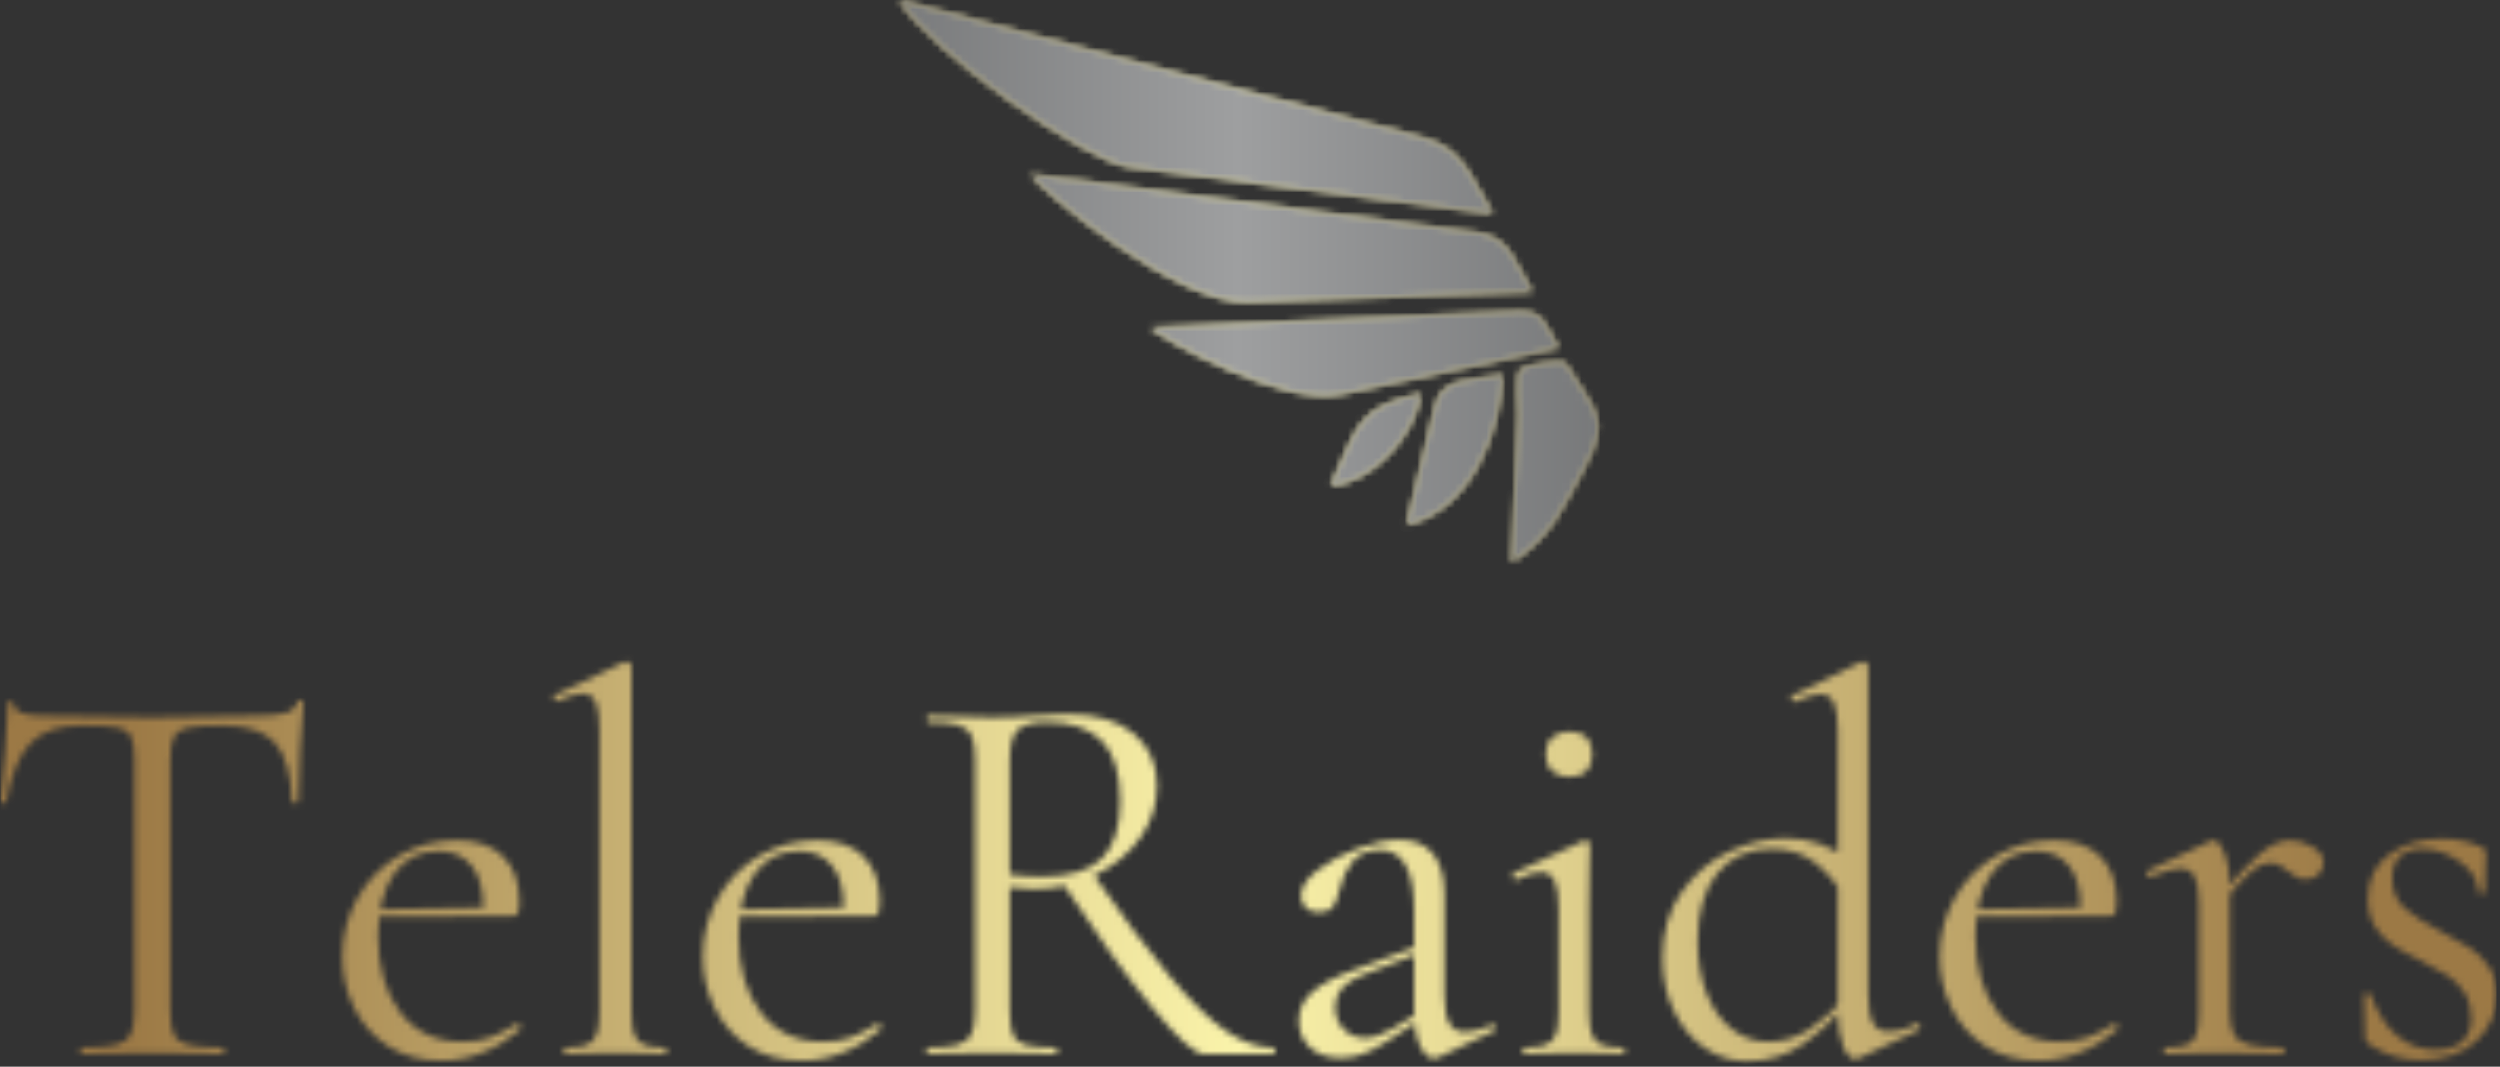 <svg xmlns="http://www.w3.org/2000/svg" version="1.1" xmlns:xlink="http://www.w3.org/1999/xlink" xmlns:svgjs="http://svgjs.dev/svgjs" width="1500" height="640" viewBox="0 0 1500 640"><rect x="0" y="0" width="1500" height="640" fill="#333333" stroke="none"/><g transform="matrix(1,0,0,1,-0.909,-0.573)"><svg viewBox="0 0 396 169" data-background-color="#000000" preserveAspectRatio="xMidYMid meet" height="640" width="1500" xmlns="http://www.w3.org/2000/svg" xmlns:xlink="http://www.w3.org/1999/xlink"><g id="tight-bounds" transform="matrix(1,0,0,1,0.24,0.151)"><svg viewBox="0 0 395.52 168.698" height="168.698" width="395.52"><g><svg viewBox="0 0 395.52 168.698" height="168.698" width="395.52"><g transform="matrix(1,0,0,1,0,104.262)"><svg viewBox="0 0 395.52 64.436" height="64.436" width="395.52"><g id="textblocktransform"><svg viewBox="0 0 395.52 64.436" height="64.436" width="395.52" id="textblock"><g><svg viewBox="0 0 395.52 64.436" height="64.436" width="395.52"><g transform="matrix(1,0,0,1,0,0)"><svg width="395.52" viewBox="1.9 -36.25 230.58 36.9" height="64.436" data-palette-color="url(#3b066edf-af37-4317-acaa-210148c38131)"><g class="wordmark-text-0" data-fill-palette-color="primary" id="text-0"></g></svg></g></svg></g></svg></g></svg></g><g transform="matrix(1,0,0,1,142.399,0)"><svg viewBox="0 0 110.722 89.05" height="89.05" width="110.722"><g><svg xmlns="http://www.w3.org/2000/svg" xmlns:xlink="http://www.w3.org/1999/xlink" version="1.1" x="0" y="0" viewBox="0 9.786 100 80.427" enable-background="new 0 0 100 100" xml:space="preserve" id="icon-0" width="110.722" height="89.05" class="icon-icon-0" data-fill-palette-color="accent"></svg></g></svg></g><g></g></svg></g><defs></defs><mask id="35affadc-fa58-4386-b98f-7a9bf9e399d6"><g id="SvgjsG7486"><svg viewBox="0 0 395.52 168.698" height="168.698" width="395.52"><g><svg viewBox="0 0 395.52 168.698" height="168.698" width="395.52"><g transform="matrix(1,0,0,1,0,104.262)"><svg viewBox="0 0 395.52 64.436" height="64.436" width="395.52"><g id="SvgjsG7485"><svg viewBox="0 0 395.52 64.436" height="64.436" width="395.52" id="SvgjsSvg7484"><g><svg viewBox="0 0 395.52 64.436" height="64.436" width="395.52"><g transform="matrix(1,0,0,1,0,0)"><svg width="395.52" viewBox="1.9 -36.25 230.58 36.9" height="64.436" data-palette-color="url(#3b066edf-af37-4317-acaa-210148c38131)"><g class="wordmark-text-0" data-fill-palette-color="primary" id="SvgjsG7483"><path d="M9.4-30.35Q6.3-30.35 4.73-28.75 3.15-27.15 2.45-23.3L2.45-23.3Q2.45-23.2 2.18-23.2 1.9-23.2 1.9-23.3L1.9-23.3Q2.1-25.1 2.35-28 2.6-30.9 2.6-32.35L2.6-32.35Q2.6-32.6 2.88-32.6 3.15-32.6 3.15-32.35L3.15-32.35Q3.15-31.25 5.85-31.25L5.85-31.25Q10.15-31.1 15.9-31.1L15.9-31.1Q18.85-31.1 22.15-31.2L22.15-31.2 25.55-31.25Q27.35-31.25 28.23-31.5 29.1-31.75 29.35-32.5L29.35-32.5Q29.4-32.7 29.65-32.7 29.9-32.7 29.9-32.5L29.9-32.5Q29.75-31.05 29.6-28.1 29.45-25.15 29.45-23.3L29.45-23.3Q29.45-23.2 29.15-23.2 28.85-23.2 28.85-23.3L28.85-23.3Q28.7-27.2 27.25-28.78 25.8-30.35 22.45-30.35L22.45-30.35Q20.2-30.35 19.25-30.15 18.3-29.95 17.95-29.3 17.6-28.65 17.6-27.1L17.6-27.1 17.6-4.05Q17.6-2.5 17.95-1.8 18.3-1.1 19.3-0.85 20.3-0.6 22.45-0.6L22.45-0.6Q22.6-0.6 22.6-0.3 22.6 0 22.45 0L22.45 0Q20.8 0 19.8-0.05L19.8-0.05 15.9-0.1 12.15-0.05Q11.15 0 9.4 0L9.4 0Q9.3 0 9.3-0.3 9.3-0.6 9.4-0.6L9.4-0.6Q11.55-0.6 12.55-0.85 13.55-1.1 13.93-1.83 14.3-2.55 14.3-4.05L14.3-4.05 14.3-27.2Q14.3-28.75 13.95-29.38 13.6-30 12.65-30.18 11.7-30.35 9.4-30.35L9.4-30.35ZM42.65 0.6Q39.75 0.6 37.7-0.75 35.65-2.1 34.57-4.3 33.5-6.5 33.5-9L33.5-9Q33.5-11.95 34.9-14.43 36.3-16.9 38.72-18.32 41.15-19.75 44.05-19.75L44.05-19.75Q46.85-19.75 48.35-18.25 49.85-16.75 49.85-14.05L49.85-14.05Q49.85-13.35 49.72-13.05 49.6-12.75 49.25-12.75L49.25-12.75 46.45-12.75 46.5-13.65Q46.5-16.15 45.4-17.45 44.3-18.75 42.4-18.75L42.4-18.75Q39.75-18.75 38.27-16.65 36.8-14.55 36.8-10.9L36.8-10.9Q36.8-6.55 38.85-3.85 40.9-1.15 44.6-1.15L44.6-1.15Q46.1-1.15 47.17-1.55 48.25-1.95 49.6-2.8L49.6-2.8 49.65-2.8Q49.8-2.8 49.92-2.63 50.05-2.45 49.95-2.3L49.95-2.3Q46.55 0.6 42.65 0.6L42.65 0.6ZM35.9-12.7L35.85-13.35 47.2-13.55 47.2-12.75 35.9-12.7ZM54.1 0Q53.95 0 53.95-0.3 53.95-0.6 54.1-0.6L54.1-0.6Q55.45-0.6 56.1-0.88 56.75-1.15 57-1.88 57.25-2.6 57.25-4.05L57.25-4.05 57.25-29.9Q57.25-31.7 56.9-32.5 56.55-33.3 55.65-33.3L55.65-33.3Q54.9-33.3 53.35-32.6L53.35-32.6 53.25-32.6Q53.1-32.6 53.02-32.85 52.95-33.1 53.1-33.15L53.1-33.15 59.5-36.2Q59.6-36.25 59.75-36.25L59.75-36.25Q59.9-36.25 60.05-36.13 60.2-36 60.2-35.85L60.2-35.85 60.2-4.05Q60.2-2.6 60.42-1.9 60.65-1.2 61.3-0.9 61.95-0.6 63.3-0.6L63.3-0.6Q63.45-0.6 63.45-0.3 63.45 0 63.3 0L63.3 0Q62.2 0 61.5-0.05L61.5-0.05 58.7-0.1 56-0.05Q55.3 0 54.1 0L54.1 0ZM75.94 0.6Q73.04 0.6 70.99-0.75 68.94-2.1 67.87-4.3 66.79-6.5 66.79-9L66.79-9Q66.79-11.95 68.19-14.43 69.59-16.9 72.02-18.32 74.44-19.75 77.34-19.75L77.34-19.75Q80.14-19.75 81.64-18.25 83.14-16.75 83.14-14.05L83.14-14.05Q83.14-13.35 83.02-13.05 82.89-12.75 82.54-12.75L82.54-12.75 79.74-12.75 79.79-13.65Q79.79-16.15 78.69-17.45 77.59-18.75 75.69-18.75L75.69-18.75Q73.04-18.75 71.57-16.65 70.09-14.55 70.09-10.9L70.09-10.9Q70.09-6.55 72.14-3.85 74.19-1.15 77.89-1.15L77.89-1.15Q79.39-1.15 80.47-1.55 81.54-1.95 82.89-2.8L82.89-2.8 82.94-2.8Q83.09-2.8 83.22-2.63 83.34-2.45 83.24-2.3L83.24-2.3Q79.84 0.6 75.94 0.6L75.94 0.6ZM69.19-12.7L69.14-13.35 80.49-13.55 80.49-12.75 69.19-12.7ZM113.09 0Q111.84 0 108.32-4.28 104.79-8.55 99.84-16.05L99.84-16.05 102.64-16.9Q106.99-10.65 109.92-7.18 112.84-3.7 115.09-2.15 117.34-0.6 119.49-0.6L119.49-0.6Q119.64-0.6 119.64-0.3 119.64 0 119.49 0L119.49 0 113.09 0ZM100.49-31.4Q104.44-31.4 106.59-29.6 108.74-27.8 108.74-24.8L108.74-24.8Q108.74-22.15 107.19-19.98 105.64-17.8 103.02-16.53 100.39-15.25 97.39-15.25L97.39-15.25Q97.09-15.25 95.14-15.4L95.14-15.4 95.14-4.05Q95.14-2.5 95.44-1.8 95.74-1.1 96.62-0.85 97.49-0.6 99.39-0.6L99.39-0.6Q99.54-0.6 99.54-0.3 99.54 0 99.39 0L99.39 0Q97.84 0 96.94-0.05L96.94-0.05 93.49-0.1 90.09-0.05Q89.19 0 87.54 0L87.54 0Q87.44 0 87.44-0.3 87.44-0.6 87.54-0.6L87.54-0.6Q89.44-0.6 90.34-0.88 91.24-1.15 91.59-1.85 91.94-2.55 91.94-4.05L91.94-4.05 91.94-27.2Q91.94-28.7 91.62-29.4 91.29-30.1 90.42-30.38 89.54-30.65 87.64-30.65L87.64-30.65Q87.49-30.65 87.49-30.95 87.49-31.25 87.64-31.25L87.64-31.25 90.09-31.2Q92.19-31.1 93.49-31.1L93.49-31.1Q94.59-31.1 95.54-31.15 96.49-31.2 97.14-31.25L97.14-31.25Q99.04-31.4 100.49-31.4L100.49-31.4ZM105.34-23.35Q105.34-27.25 103.62-28.95 101.89-30.65 98.59-30.65L98.59-30.65Q96.64-30.65 95.89-29.95 95.14-29.25 95.14-27.1L95.14-27.1 95.14-16.6Q96.34-16.4 98.09-16.4L98.09-16.4Q101.99-16.4 103.67-18.1 105.34-19.8 105.34-23.35L105.34-23.35ZM134.74 0.3Q134.54 0.4 134.34 0.4L134.34 0.4Q133.59 0.4 133.04-0.75 132.49-1.9 132.49-3.8L132.49-3.8 132.49-13.25Q132.49-18.85 129.34-18.85L129.34-18.85Q127.64-18.85 126.76-17.73 125.89-16.6 125.59-15.15L125.59-15.15Q125.39-14.2 125.01-13.65 124.64-13.1 123.69-13.1L123.69-13.1Q122.89-13.1 122.46-13.55 122.04-14 122.04-14.6L122.04-14.6Q122.04-15.8 123.59-17 125.14-18.2 127.29-19 129.44-19.8 131.14-19.8L131.14-19.8Q133.19-19.8 134.24-18.5 135.29-17.2 135.29-14.75L135.29-14.75 135.29-5.4Q135.29-3.65 135.74-2.85 136.19-2.05 137.19-2.05L137.19-2.05Q138.19-2.05 139.69-2.7L139.69-2.7 139.79-2.7Q139.99-2.7 140.04-2.48 140.09-2.25 139.89-2.15L139.89-2.15 134.74 0.3ZM125.74 0.35Q123.89 0.35 122.86-0.63 121.84-1.6 121.84-3.1L121.84-3.1Q121.84-4.6 123.04-5.7 124.24-6.8 126.99-7.8L126.99-7.8 132.99-10.05 133.14-9.4 127.84-7.35Q126.44-6.8 125.81-6.08 125.19-5.35 125.19-4.35L125.19-4.35Q125.19-3.15 125.96-2.33 126.74-1.5 127.99-1.5L127.99-1.5Q128.99-1.5 130.39-2.3L130.39-2.3 133.54-4.2 133.64-3.55 129.94-1.15Q128.69-0.35 127.74 0 126.79 0.35 125.74 0.35L125.74 0.35ZM142.64 0Q142.54 0 142.54-0.3 142.54-0.6 142.64-0.6L142.64-0.6Q143.99-0.6 144.66-0.88 145.34-1.15 145.59-1.85 145.84-2.55 145.84-4.05L145.84-4.05 145.84-13.4Q145.84-15.2 145.46-16 145.09-16.8 144.19-16.8L144.19-16.8Q143.29-16.8 141.94-16.1L141.94-16.1 141.89-16.1Q141.69-16.1 141.59-16.35 141.49-16.6 141.64-16.7L141.64-16.7 148.14-19.7 148.34-19.75Q148.44-19.75 148.59-19.63 148.74-19.5 148.74-19.35L148.74-19.35Q148.74-19 148.69-17.35 148.64-15.7 148.64-13.45L148.64-13.45 148.64-4.05Q148.64-2.55 148.89-1.85 149.14-1.15 149.79-0.88 150.44-0.6 151.79-0.6L151.79-0.6Q151.94-0.6 151.94-0.3 151.94 0 151.79 0L151.79 0Q150.64 0 149.94-0.05L149.94-0.05 147.24-0.1 144.54-0.05Q143.84 0 142.64 0L142.64 0ZM146.84-25.6Q145.84-25.6 145.24-26.15 144.64-26.7 144.64-27.7L144.64-27.7Q144.64-28.7 145.24-29.25 145.84-29.8 146.84-29.8L146.84-29.8Q147.84-29.8 148.39-29.25 148.94-28.7 148.94-27.7L148.94-27.7Q148.94-26.7 148.39-26.15 147.84-25.6 146.84-25.6L146.84-25.6ZM163.23 0.65Q161.13 0.65 159.36-0.55 157.58-1.75 156.51-3.93 155.43-6.1 155.43-8.9L155.43-8.9Q155.43-12.45 157.18-14.95 158.93-17.45 161.58-18.7 164.23-19.95 166.83-19.95L166.83-19.95Q170.28-19.95 172.93-17.7L172.93-17.7 172.38-14.35Q171.03-16.55 169.43-17.75 167.83-18.95 165.48-18.95L165.48-18.95Q162.33-18.95 160.51-16.73 158.68-14.5 158.68-10.4L158.68-10.4Q158.68-7.65 159.53-5.55 160.38-3.45 161.86-2.3 163.33-1.15 165.18-1.15L165.18-1.15Q167.23-1.15 168.93-2.25 170.63-3.35 172.48-5.4L172.48-5.4 172.88-5.05Q170.58-2.45 168.38-0.9 166.18 0.65 163.23 0.65L163.23 0.65ZM174.43-5.5Q174.43-3.7 174.86-2.9 175.28-2.1 176.23-2.1L176.23-2.1Q177.68-2.1 178.83-2.8L178.83-2.8 178.93-2.85Q179.13-2.85 179.21-2.6 179.28-2.35 179.13-2.25L179.13-2.25 173.63 0.35Q173.43 0.45 173.23 0.45L173.23 0.45Q172.58 0.45 172.11-0.75 171.63-1.95 171.63-4.05L171.63-4.05 171.63-29.85Q171.63-31.65 171.26-32.45 170.88-33.25 169.98-33.25L169.98-33.25Q169.33-33.25 167.68-32.55L167.68-32.55 167.58-32.55Q167.38-32.55 167.31-32.77 167.23-33 167.38-33.1L167.38-33.1 173.73-36.2Q173.83-36.25 173.98-36.25L173.98-36.25Q174.13-36.25 174.28-36.13 174.43-36 174.43-35.85L174.43-35.85 174.43-5.5ZM190.18 0.6Q187.28 0.6 185.23-0.75 183.18-2.1 182.11-4.3 181.03-6.5 181.03-9L181.03-9Q181.03-11.95 182.43-14.43 183.83-16.9 186.26-18.32 188.68-19.75 191.58-19.75L191.58-19.75Q194.38-19.75 195.88-18.25 197.38-16.75 197.38-14.05L197.38-14.05Q197.38-13.35 197.26-13.05 197.13-12.75 196.78-12.75L196.78-12.75 193.98-12.75 194.03-13.65Q194.03-16.15 192.93-17.45 191.83-18.75 189.93-18.75L189.93-18.75Q187.28-18.75 185.81-16.65 184.33-14.55 184.33-10.9L184.33-10.9Q184.33-6.55 186.38-3.85 188.43-1.15 192.13-1.15L192.13-1.15Q193.63-1.15 194.71-1.55 195.78-1.95 197.13-2.8L197.13-2.8 197.18-2.8Q197.33-2.8 197.46-2.63 197.58-2.45 197.48-2.3L197.48-2.3Q194.08 0.6 190.18 0.6L190.18 0.6ZM183.43-12.7L183.38-13.35 194.73-13.55 194.73-12.75 183.43-12.7ZM206.58-14.1Q209.23-17.4 210.68-18.57 212.13-19.75 213.38-19.75L213.38-19.75Q214.48-19.75 215.48-19.15 216.48-18.55 216.48-17.7L216.48-17.7Q216.48-17.05 216.03-16.6 215.58-16.15 214.83-16.15L214.83-16.15Q214.38-16.15 214.05-16.32 213.73-16.5 213.28-16.85L213.28-16.85Q212.83-17.25 212.43-17.45 212.03-17.65 211.48-17.65L211.48-17.65Q210.73-17.65 209.83-16.9 208.93-16.15 206.78-13.55L206.78-13.55 206.58-14.1ZM201.88 0Q201.73 0 201.73-0.3 201.73-0.6 201.88-0.6L201.88-0.6Q203.23-0.6 203.88-0.88 204.53-1.15 204.75-1.85 204.98-2.55 204.98-4.05L204.98-4.05 204.98-13.95Q204.98-15.65 204.58-16.4 204.18-17.15 203.23-17.15L203.23-17.15Q202.43-17.15 200.53-16.4L200.53-16.4 200.43-16.4Q200.23-16.4 200.15-16.63 200.08-16.85 200.28-16.95L200.28-16.95 206.08-19.7Q206.18-19.75 206.38-19.75L206.38-19.75Q206.83-19.75 207.33-18.6 207.83-17.45 207.83-15.65L207.83-15.65 207.83-4.05Q207.83-2.55 208.2-1.85 208.58-1.15 209.58-0.88 210.58-0.6 212.68-0.6L212.68-0.6Q212.88-0.6 212.88-0.3 212.88 0 212.68 0L212.68 0Q211.08 0 210.13-0.05L210.13-0.05 206.43-0.1 203.68-0.05Q203.03 0 201.88 0L201.88 0ZM222.83-16.25Q222.83-14.5 223.98-13.48 225.13-12.45 227.38-11.3L227.38-11.3Q229.13-10.4 230.1-9.75 231.08-9.1 231.78-8.05 232.48-7 232.48-5.5L232.48-5.5Q232.48-2.95 230.58-1.2 228.68 0.55 225.43 0.55L225.43 0.55Q222.78 0.55 220.63-0.95L220.63-0.95Q220.33-1.15 220.33-1.55L220.33-1.55 220.23-5.45Q220.23-5.6 220.5-5.63 220.78-5.65 220.83-5.5L220.83-5.5Q221.78-2.95 223.3-1.68 224.83-0.4 226.83-0.4L226.83-0.4Q228.38-0.4 229.25-1.13 230.13-1.85 230.13-3.3L230.13-3.3Q230.13-4.7 229.5-5.68 228.88-6.65 227.98-7.23 227.08-7.8 225.53-8.6L225.53-8.6Q223.88-9.4 222.9-10.05 221.93-10.7 221.25-11.75 220.58-12.8 220.58-14.35L220.58-14.35Q220.58-17.05 222.6-18.48 224.63-19.9 227.38-19.9L227.38-19.9Q229.38-19.9 231.03-19.15L231.03-19.15Q231.33-19.05 231.4-18.93 231.48-18.8 231.48-18.6L231.48-18.6Q231.48-17.6 231.43-17.05L231.43-17.05 231.38-14.95Q231.38-14.85 231.08-14.85 230.78-14.85 230.78-14.95L230.78-14.95Q230.78-16.55 229.1-17.75 227.43-18.95 225.58-18.95L225.58-18.95Q224.28-18.95 223.55-18.28 222.83-17.6 222.83-16.25L222.83-16.25Z" fill="white"></path></g></svg></g></svg></g></svg></g></svg></g><g transform="matrix(1,0,0,1,142.399,0)"><svg viewBox="0 0 110.722 89.05" height="89.05" width="110.722"><g><svg xmlns="http://www.w3.org/2000/svg" xmlns:xlink="http://www.w3.org/1999/xlink" version="1.1" x="0" y="0" viewBox="0 9.786 100 80.427" enable-background="new 0 0 100 100" xml:space="preserve" id="SvgjsSvg7482" width="110.722" height="89.05" class="icon-icon-0" data-fill-palette-color="accent"><path d="M49.942 52.994L90.595 51.529C88.068 47.352 87.436 43.698 82.606 43.068 75.377 42.128 68.148 41.185 60.918 40.242L18.843 34.762C20.101 36.792 39.724 53.361 49.942 52.994" fill="black"></path><path d="M0 9.786C4.391 17.043 26.615 32.858 32.953 33.672 50.283 35.903 67.61 38.132 84.939 40.36 81.546 34.753 80.759 31.01 74.627 29.401L47.91 22.378C31.94 18.182 15.97 13.984 0 9.786" fill="black"></path><path d="M63.108 66.207L94.349 59.547C92.321 56.201 92.315 54.188 88.522 54.358 82.364 54.631 76.208 54.907 70.051 55.18 58.708 55.686 47.365 56.194 36.023 56.698 37.298 58.064 54.94 67.947 63.108 66.207" fill="black"></path><path d="M87.682 90.213C93.407 86.494 94.944 82.492 98.201 76.406 101.852 69.582 99.458 68.562 95.38 61.81 94.963 61.122 89.538 62.042 88.927 62.714 88.182 63.532 88.679 68.169 88.633 69.21z" fill="black"></path><path d="M86.35 63.447C82.555 64.256 77.746 63.638 76.778 67.676L72.658 84.887C81.904 82.678 86.028 71.582 86.35 63.447" fill="black"></path><path d="M74.666 66.121C65.518 68.074 65.71 70.732 61.787 79.301 68.007 78.711 73.811 71.941 74.666 66.121" fill="black"></path></svg></g></svg></g><g></g></svg></g><defs><mask></mask></defs></svg><rect width="395.52" height="168.698" fill="black" stroke="none" visibility="hidden"></rect></g></mask><linearGradient x1="0.054" x2="0.941" y1="0.5" y2="0.5" id="3b066edf-af37-4317-acaa-210148c38131"><stop stop-color="#9c7945" offset="0"></stop><stop stop-color="#faf3aa" offset="0.498"></stop><stop stop-color="#9c7945" offset="1"></stop></linearGradient><rect width="395.52" height="168.698" fill="url(#3b066edf-af37-4317-acaa-210148c38131)" mask="url(#35affadc-fa58-4386-b98f-7a9bf9e399d6)" data-fill-palette-color="primary"></rect><mask id="59bc4560-7261-4179-ac98-00dd2e1f3872"><g id="SvgjsG7507"><svg viewBox="0 0 395.52 168.698" height="168.698" width="395.52"><g><svg viewBox="0 0 395.52 168.698" height="168.698" width="395.52"><g transform="matrix(1,0,0,1,0,104.262)"><svg viewBox="0 0 395.52 64.436" height="64.436" width="395.52"><g id="SvgjsG7506"><svg viewBox="0 0 395.52 64.436" height="64.436" width="395.52" id="SvgjsSvg7505"><g><svg viewBox="0 0 395.52 64.436" height="64.436" width="395.52"><g transform="matrix(1,0,0,1,0,0)"><svg width="395.52" viewBox="1.9 -36.25 230.58 36.9" height="64.436" data-palette-color="url(#3b066edf-af37-4317-acaa-210148c38131)"><g class="wordmark-text-0" data-fill-palette-color="primary" id="SvgjsG7504"></g></svg></g></svg></g></svg></g></svg></g><g transform="matrix(1,0,0,1,142.399,0)"><svg viewBox="0 0 110.722 89.05" height="89.05" width="110.722"><g><svg xmlns="http://www.w3.org/2000/svg" xmlns:xlink="http://www.w3.org/1999/xlink" version="1.1" x="0" y="0" viewBox="0 9.786 100 80.427" enable-background="new 0 0 100 100" xml:space="preserve" id="SvgjsSvg7503" width="110.722" height="89.05" class="icon-icon-0" data-fill-palette-color="accent"><path d="M49.942 52.994L90.595 51.529C88.068 47.352 87.436 43.698 82.606 43.068 75.377 42.128 68.148 41.185 60.918 40.242L18.843 34.762C20.101 36.792 39.724 53.361 49.942 52.994" fill="white"></path><path d="M0 9.786C4.391 17.043 26.615 32.858 32.953 33.672 50.283 35.903 67.61 38.132 84.939 40.36 81.546 34.753 80.759 31.01 74.627 29.401L47.91 22.378C31.94 18.182 15.97 13.984 0 9.786" fill="white"></path><path d="M63.108 66.207L94.349 59.547C92.321 56.201 92.315 54.188 88.522 54.358 82.364 54.631 76.208 54.907 70.051 55.18 58.708 55.686 47.365 56.194 36.023 56.698 37.298 58.064 54.94 67.947 63.108 66.207" fill="white"></path><path d="M87.682 90.213C93.407 86.494 94.944 82.492 98.201 76.406 101.852 69.582 99.458 68.562 95.38 61.81 94.963 61.122 89.538 62.042 88.927 62.714 88.182 63.532 88.679 68.169 88.633 69.21z" fill="white"></path><path d="M86.35 63.447C82.555 64.256 77.746 63.638 76.778 67.676L72.658 84.887C81.904 82.678 86.028 71.582 86.35 63.447" fill="white"></path><path d="M74.666 66.121C65.518 68.074 65.71 70.732 61.787 79.301 68.007 78.711 73.811 71.941 74.666 66.121" fill="white"></path></svg></g></svg></g><g></g></svg></g><defs><mask></mask></defs><mask><g id="SvgjsG7502"><svg viewBox="0 0 395.52 168.698" height="168.698" width="395.52"><g><svg viewBox="0 0 395.52 168.698" height="168.698" width="395.52"><g transform="matrix(1,0,0,1,0,104.262)"><svg viewBox="0 0 395.52 64.436" height="64.436" width="395.52"><g id="SvgjsG7501"><svg viewBox="0 0 395.52 64.436" height="64.436" width="395.52" id="SvgjsSvg7500"><g><svg viewBox="0 0 395.52 64.436" height="64.436" width="395.52"><g transform="matrix(1,0,0,1,0,0)"><svg width="395.52" viewBox="1.9 -36.25 230.58 36.9" height="64.436" data-palette-color="url(#3b066edf-af37-4317-acaa-210148c38131)"><g class="wordmark-text-0" data-fill-palette-color="primary" id="SvgjsG7499"><path d="M9.4-30.35Q6.3-30.35 4.73-28.75 3.15-27.15 2.45-23.3L2.45-23.3Q2.45-23.2 2.18-23.2 1.9-23.2 1.9-23.3L1.9-23.3Q2.1-25.1 2.35-28 2.6-30.9 2.6-32.35L2.6-32.35Q2.6-32.6 2.88-32.6 3.15-32.6 3.15-32.35L3.15-32.35Q3.15-31.25 5.85-31.25L5.85-31.25Q10.15-31.1 15.9-31.1L15.9-31.1Q18.85-31.1 22.15-31.2L22.15-31.2 25.55-31.25Q27.35-31.25 28.23-31.5 29.1-31.75 29.35-32.5L29.35-32.5Q29.4-32.7 29.65-32.7 29.9-32.7 29.9-32.5L29.9-32.5Q29.75-31.05 29.6-28.1 29.45-25.15 29.45-23.3L29.45-23.3Q29.45-23.2 29.15-23.2 28.85-23.2 28.85-23.3L28.85-23.3Q28.7-27.2 27.25-28.78 25.8-30.35 22.45-30.35L22.45-30.35Q20.2-30.35 19.25-30.15 18.3-29.95 17.95-29.3 17.6-28.65 17.6-27.1L17.6-27.1 17.6-4.05Q17.6-2.5 17.95-1.8 18.3-1.1 19.3-0.85 20.3-0.6 22.45-0.6L22.45-0.6Q22.6-0.6 22.6-0.3 22.6 0 22.45 0L22.45 0Q20.8 0 19.8-0.05L19.8-0.05 15.9-0.1 12.15-0.05Q11.15 0 9.4 0L9.4 0Q9.3 0 9.3-0.3 9.3-0.6 9.4-0.6L9.4-0.6Q11.55-0.6 12.55-0.85 13.55-1.1 13.93-1.83 14.3-2.55 14.3-4.05L14.3-4.05 14.3-27.2Q14.3-28.75 13.95-29.38 13.6-30 12.65-30.18 11.7-30.35 9.4-30.35L9.4-30.35ZM42.65 0.6Q39.75 0.6 37.7-0.75 35.65-2.1 34.57-4.3 33.5-6.5 33.5-9L33.5-9Q33.5-11.95 34.9-14.43 36.3-16.9 38.72-18.32 41.15-19.75 44.05-19.75L44.05-19.75Q46.85-19.75 48.35-18.25 49.85-16.75 49.85-14.05L49.85-14.05Q49.85-13.35 49.72-13.05 49.6-12.75 49.25-12.75L49.25-12.75 46.45-12.75 46.5-13.65Q46.5-16.15 45.4-17.45 44.3-18.75 42.4-18.75L42.4-18.75Q39.75-18.75 38.27-16.65 36.8-14.55 36.8-10.9L36.8-10.9Q36.8-6.55 38.85-3.85 40.9-1.15 44.6-1.15L44.6-1.15Q46.1-1.15 47.17-1.55 48.25-1.95 49.6-2.8L49.6-2.8 49.65-2.8Q49.8-2.8 49.92-2.63 50.05-2.45 49.95-2.3L49.95-2.3Q46.55 0.6 42.65 0.6L42.65 0.6ZM35.9-12.7L35.85-13.35 47.2-13.55 47.2-12.75 35.9-12.7ZM54.1 0Q53.95 0 53.95-0.3 53.95-0.6 54.1-0.6L54.1-0.6Q55.45-0.6 56.1-0.88 56.75-1.15 57-1.88 57.25-2.6 57.25-4.05L57.25-4.05 57.25-29.9Q57.25-31.7 56.9-32.5 56.55-33.3 55.65-33.3L55.65-33.3Q54.9-33.3 53.35-32.6L53.35-32.6 53.25-32.6Q53.1-32.6 53.02-32.85 52.95-33.1 53.1-33.15L53.1-33.15 59.5-36.2Q59.6-36.25 59.75-36.25L59.75-36.25Q59.9-36.25 60.05-36.13 60.2-36 60.2-35.85L60.2-35.85 60.2-4.05Q60.2-2.6 60.42-1.9 60.65-1.2 61.3-0.9 61.95-0.6 63.3-0.6L63.3-0.6Q63.45-0.6 63.45-0.3 63.45 0 63.3 0L63.3 0Q62.2 0 61.5-0.05L61.5-0.05 58.7-0.1 56-0.05Q55.3 0 54.1 0L54.1 0ZM75.94 0.6Q73.04 0.6 70.99-0.75 68.94-2.1 67.87-4.3 66.79-6.5 66.79-9L66.79-9Q66.79-11.95 68.19-14.43 69.59-16.9 72.02-18.32 74.44-19.75 77.34-19.75L77.34-19.75Q80.14-19.75 81.64-18.25 83.14-16.75 83.14-14.05L83.14-14.05Q83.14-13.35 83.02-13.05 82.89-12.75 82.54-12.75L82.54-12.75 79.74-12.75 79.79-13.65Q79.79-16.15 78.69-17.45 77.59-18.75 75.69-18.75L75.69-18.75Q73.04-18.75 71.57-16.65 70.09-14.55 70.09-10.9L70.09-10.9Q70.09-6.55 72.14-3.85 74.19-1.15 77.89-1.15L77.89-1.15Q79.39-1.15 80.47-1.55 81.54-1.95 82.89-2.8L82.89-2.8 82.94-2.8Q83.09-2.8 83.22-2.63 83.34-2.45 83.24-2.3L83.24-2.3Q79.84 0.6 75.94 0.6L75.94 0.6ZM69.19-12.7L69.14-13.35 80.49-13.55 80.49-12.75 69.19-12.7ZM113.09 0Q111.84 0 108.32-4.28 104.79-8.55 99.84-16.05L99.84-16.05 102.64-16.9Q106.99-10.65 109.92-7.18 112.84-3.7 115.09-2.15 117.34-0.6 119.49-0.6L119.49-0.6Q119.64-0.6 119.64-0.3 119.64 0 119.49 0L119.49 0 113.09 0ZM100.49-31.4Q104.44-31.4 106.59-29.6 108.74-27.8 108.74-24.8L108.74-24.8Q108.74-22.15 107.19-19.98 105.64-17.8 103.02-16.53 100.39-15.25 97.39-15.25L97.39-15.25Q97.09-15.25 95.14-15.4L95.14-15.4 95.14-4.05Q95.14-2.5 95.44-1.8 95.74-1.1 96.62-0.85 97.49-0.6 99.39-0.6L99.39-0.6Q99.54-0.6 99.54-0.3 99.54 0 99.39 0L99.39 0Q97.84 0 96.94-0.05L96.94-0.05 93.49-0.1 90.09-0.05Q89.19 0 87.54 0L87.54 0Q87.44 0 87.44-0.3 87.44-0.6 87.54-0.6L87.54-0.6Q89.44-0.6 90.34-0.88 91.24-1.15 91.59-1.85 91.94-2.55 91.94-4.05L91.94-4.05 91.94-27.2Q91.94-28.7 91.62-29.4 91.29-30.1 90.42-30.38 89.54-30.65 87.64-30.65L87.64-30.65Q87.49-30.65 87.49-30.95 87.49-31.25 87.64-31.25L87.64-31.25 90.09-31.2Q92.19-31.1 93.49-31.1L93.49-31.1Q94.59-31.1 95.54-31.15 96.49-31.2 97.14-31.25L97.14-31.25Q99.04-31.4 100.49-31.4L100.49-31.4ZM105.34-23.35Q105.34-27.25 103.62-28.95 101.89-30.65 98.59-30.65L98.59-30.65Q96.64-30.65 95.89-29.95 95.14-29.25 95.14-27.1L95.14-27.1 95.14-16.6Q96.34-16.4 98.09-16.4L98.09-16.4Q101.99-16.4 103.67-18.1 105.34-19.8 105.34-23.35L105.34-23.35ZM134.74 0.3Q134.54 0.4 134.34 0.4L134.34 0.4Q133.59 0.4 133.04-0.75 132.49-1.9 132.49-3.8L132.49-3.8 132.49-13.25Q132.49-18.85 129.34-18.85L129.34-18.85Q127.64-18.85 126.76-17.73 125.89-16.6 125.59-15.15L125.59-15.15Q125.39-14.2 125.01-13.65 124.64-13.1 123.69-13.1L123.69-13.1Q122.89-13.1 122.46-13.55 122.04-14 122.04-14.6L122.04-14.6Q122.04-15.8 123.59-17 125.14-18.2 127.29-19 129.44-19.8 131.14-19.8L131.14-19.8Q133.19-19.8 134.24-18.5 135.29-17.2 135.29-14.75L135.29-14.75 135.29-5.4Q135.29-3.65 135.74-2.85 136.19-2.05 137.19-2.05L137.19-2.05Q138.19-2.05 139.69-2.7L139.69-2.7 139.79-2.7Q139.99-2.7 140.04-2.48 140.09-2.25 139.89-2.15L139.89-2.15 134.74 0.3ZM125.74 0.35Q123.89 0.35 122.86-0.63 121.84-1.6 121.84-3.1L121.84-3.1Q121.84-4.6 123.04-5.7 124.24-6.8 126.99-7.8L126.99-7.8 132.99-10.05 133.14-9.4 127.84-7.35Q126.44-6.8 125.81-6.08 125.19-5.35 125.19-4.35L125.19-4.35Q125.19-3.15 125.96-2.33 126.74-1.5 127.99-1.5L127.99-1.5Q128.99-1.5 130.39-2.3L130.39-2.3 133.54-4.2 133.64-3.55 129.94-1.15Q128.69-0.35 127.74 0 126.79 0.35 125.74 0.35L125.74 0.35ZM142.64 0Q142.54 0 142.54-0.3 142.54-0.6 142.64-0.6L142.64-0.6Q143.99-0.6 144.66-0.88 145.34-1.15 145.59-1.85 145.84-2.55 145.84-4.05L145.84-4.05 145.84-13.4Q145.84-15.2 145.46-16 145.09-16.8 144.19-16.8L144.19-16.8Q143.29-16.8 141.94-16.1L141.94-16.1 141.89-16.1Q141.69-16.1 141.59-16.35 141.49-16.6 141.64-16.7L141.64-16.7 148.14-19.7 148.34-19.75Q148.44-19.75 148.59-19.63 148.74-19.5 148.74-19.35L148.74-19.35Q148.74-19 148.69-17.35 148.64-15.7 148.64-13.45L148.64-13.45 148.64-4.05Q148.64-2.55 148.89-1.85 149.14-1.15 149.79-0.88 150.44-0.6 151.79-0.6L151.79-0.6Q151.94-0.6 151.94-0.3 151.94 0 151.79 0L151.79 0Q150.64 0 149.94-0.05L149.94-0.05 147.24-0.1 144.54-0.05Q143.84 0 142.64 0L142.64 0ZM146.84-25.6Q145.84-25.6 145.24-26.15 144.64-26.7 144.64-27.7L144.64-27.7Q144.64-28.7 145.24-29.25 145.84-29.8 146.84-29.8L146.84-29.8Q147.84-29.8 148.39-29.25 148.94-28.7 148.94-27.7L148.94-27.7Q148.94-26.7 148.39-26.15 147.84-25.6 146.84-25.6L146.84-25.6ZM163.23 0.65Q161.13 0.65 159.36-0.55 157.58-1.75 156.51-3.93 155.43-6.1 155.43-8.9L155.43-8.9Q155.43-12.45 157.18-14.95 158.93-17.45 161.58-18.7 164.23-19.95 166.83-19.95L166.83-19.95Q170.28-19.95 172.93-17.7L172.93-17.7 172.38-14.35Q171.03-16.55 169.43-17.75 167.83-18.95 165.48-18.95L165.48-18.95Q162.33-18.95 160.51-16.73 158.68-14.5 158.68-10.4L158.68-10.4Q158.68-7.65 159.53-5.55 160.38-3.45 161.86-2.3 163.33-1.15 165.18-1.15L165.18-1.15Q167.23-1.15 168.93-2.25 170.63-3.35 172.48-5.4L172.48-5.4 172.88-5.05Q170.58-2.45 168.38-0.9 166.18 0.65 163.23 0.65L163.23 0.65ZM174.43-5.5Q174.43-3.7 174.86-2.9 175.28-2.1 176.23-2.1L176.23-2.1Q177.68-2.1 178.83-2.8L178.83-2.8 178.93-2.85Q179.13-2.85 179.21-2.6 179.28-2.35 179.13-2.25L179.13-2.25 173.63 0.35Q173.43 0.45 173.23 0.45L173.23 0.45Q172.58 0.45 172.11-0.75 171.63-1.95 171.63-4.05L171.63-4.05 171.63-29.85Q171.63-31.65 171.26-32.45 170.88-33.25 169.98-33.25L169.98-33.25Q169.33-33.25 167.68-32.55L167.68-32.55 167.58-32.55Q167.38-32.55 167.31-32.77 167.23-33 167.38-33.1L167.38-33.1 173.73-36.2Q173.83-36.25 173.98-36.25L173.98-36.25Q174.13-36.25 174.28-36.13 174.43-36 174.43-35.85L174.43-35.85 174.43-5.5ZM190.18 0.6Q187.28 0.6 185.23-0.75 183.18-2.1 182.11-4.3 181.03-6.5 181.03-9L181.03-9Q181.03-11.95 182.43-14.43 183.83-16.9 186.26-18.32 188.68-19.75 191.58-19.75L191.58-19.75Q194.38-19.75 195.88-18.25 197.38-16.75 197.38-14.05L197.38-14.05Q197.38-13.35 197.26-13.05 197.13-12.75 196.78-12.75L196.78-12.75 193.98-12.75 194.03-13.65Q194.03-16.15 192.93-17.45 191.83-18.75 189.93-18.75L189.93-18.75Q187.28-18.75 185.81-16.65 184.33-14.55 184.33-10.9L184.33-10.9Q184.33-6.55 186.38-3.85 188.43-1.15 192.13-1.15L192.13-1.15Q193.63-1.15 194.71-1.55 195.78-1.95 197.13-2.8L197.13-2.8 197.18-2.8Q197.33-2.8 197.46-2.63 197.58-2.45 197.48-2.3L197.48-2.3Q194.08 0.6 190.18 0.6L190.18 0.6ZM183.43-12.7L183.38-13.35 194.73-13.55 194.73-12.75 183.43-12.7ZM206.58-14.1Q209.23-17.4 210.68-18.57 212.13-19.75 213.38-19.75L213.38-19.75Q214.48-19.75 215.48-19.15 216.48-18.55 216.48-17.7L216.48-17.7Q216.48-17.05 216.03-16.6 215.58-16.15 214.83-16.15L214.83-16.15Q214.38-16.15 214.05-16.32 213.73-16.5 213.28-16.85L213.28-16.85Q212.83-17.25 212.43-17.45 212.03-17.65 211.48-17.65L211.48-17.65Q210.73-17.65 209.83-16.9 208.93-16.15 206.78-13.55L206.78-13.55 206.58-14.1ZM201.88 0Q201.73 0 201.73-0.3 201.73-0.6 201.88-0.6L201.88-0.6Q203.23-0.6 203.88-0.88 204.53-1.15 204.75-1.85 204.98-2.55 204.98-4.05L204.98-4.05 204.98-13.95Q204.98-15.65 204.58-16.4 204.18-17.15 203.23-17.15L203.23-17.15Q202.43-17.15 200.53-16.4L200.53-16.4 200.43-16.4Q200.23-16.4 200.15-16.63 200.08-16.85 200.28-16.95L200.28-16.95 206.08-19.7Q206.18-19.75 206.38-19.75L206.38-19.75Q206.83-19.75 207.33-18.6 207.83-17.45 207.83-15.65L207.83-15.65 207.83-4.05Q207.83-2.55 208.2-1.85 208.58-1.15 209.58-0.88 210.58-0.6 212.68-0.6L212.68-0.6Q212.88-0.6 212.88-0.3 212.88 0 212.68 0L212.68 0Q211.08 0 210.13-0.05L210.13-0.05 206.43-0.1 203.68-0.05Q203.03 0 201.88 0L201.88 0ZM222.83-16.25Q222.83-14.5 223.98-13.48 225.13-12.45 227.38-11.3L227.38-11.3Q229.13-10.4 230.1-9.75 231.08-9.1 231.78-8.05 232.48-7 232.48-5.5L232.48-5.5Q232.48-2.95 230.58-1.2 228.68 0.55 225.43 0.55L225.43 0.55Q222.78 0.55 220.63-0.95L220.63-0.95Q220.33-1.15 220.33-1.55L220.33-1.55 220.23-5.45Q220.23-5.6 220.5-5.63 220.78-5.65 220.83-5.5L220.83-5.5Q221.78-2.95 223.3-1.68 224.83-0.4 226.83-0.4L226.83-0.4Q228.38-0.4 229.25-1.13 230.13-1.85 230.13-3.3L230.13-3.3Q230.13-4.7 229.5-5.68 228.88-6.65 227.98-7.23 227.08-7.8 225.53-8.6L225.53-8.6Q223.88-9.4 222.9-10.05 221.93-10.7 221.25-11.75 220.58-12.8 220.58-14.35L220.58-14.35Q220.58-17.05 222.6-18.48 224.63-19.9 227.38-19.9L227.38-19.9Q229.38-19.9 231.03-19.15L231.03-19.15Q231.33-19.05 231.4-18.93 231.48-18.8 231.48-18.6L231.48-18.6Q231.48-17.6 231.43-17.05L231.43-17.05 231.38-14.95Q231.38-14.85 231.08-14.85 230.78-14.85 230.78-14.95L230.78-14.95Q230.78-16.55 229.1-17.75 227.43-18.95 225.58-18.95L225.58-18.95Q224.28-18.95 223.55-18.28 222.83-17.6 222.83-16.25L222.83-16.25Z" fill="black"></path></g></svg></g></svg></g></svg></g></svg></g><g transform="matrix(1,0,0,1,142.399,0)"><svg viewBox="0 0 110.722 89.05" height="89.05" width="110.722"><g><svg xmlns="http://www.w3.org/2000/svg" xmlns:xlink="http://www.w3.org/1999/xlink" version="1.1" x="0" y="0" viewBox="0 9.786 100 80.427" enable-background="new 0 0 100 100" xml:space="preserve" id="SvgjsSvg7498" width="110.722" height="89.05" class="icon-icon-0" data-fill-palette-color="accent"><path d="M49.942 52.994L90.595 51.529C88.068 47.352 87.436 43.698 82.606 43.068 75.377 42.128 68.148 41.185 60.918 40.242L18.843 34.762C20.101 36.792 39.724 53.361 49.942 52.994" fill="black"></path><path d="M0 9.786C4.391 17.043 26.615 32.858 32.953 33.672 50.283 35.903 67.61 38.132 84.939 40.36 81.546 34.753 80.759 31.01 74.627 29.401L47.91 22.378C31.94 18.182 15.97 13.984 0 9.786" fill="black"></path><path d="M63.108 66.207L94.349 59.547C92.321 56.201 92.315 54.188 88.522 54.358 82.364 54.631 76.208 54.907 70.051 55.18 58.708 55.686 47.365 56.194 36.023 56.698 37.298 58.064 54.94 67.947 63.108 66.207" fill="black"></path><path d="M87.682 90.213C93.407 86.494 94.944 82.492 98.201 76.406 101.852 69.582 99.458 68.562 95.38 61.81 94.963 61.122 89.538 62.042 88.927 62.714 88.182 63.532 88.679 68.169 88.633 69.21z" fill="black"></path><path d="M86.35 63.447C82.555 64.256 77.746 63.638 76.778 67.676L72.658 84.887C81.904 82.678 86.028 71.582 86.35 63.447" fill="black"></path><path d="M74.666 66.121C65.518 68.074 65.71 70.732 61.787 79.301 68.007 78.711 73.811 71.941 74.666 66.121" fill="black"></path></svg></g></svg></g><g></g></svg></g><defs><mask></mask></defs></svg><rect width="395.52" height="168.698" fill="black" stroke="none" visibility="hidden"></rect></g></mask></svg><rect width="395.52" height="168.698" fill="black" stroke="none" visibility="hidden"></rect></g></mask><linearGradient x1="0.054" x2="0.941" y1="0.5" y2="0.5" id="1cbefd0a-0392-4138-ab19-a875b180937f"><stop stop-color="#26282a" offset="0"></stop><stop stop-color="#9e9fa0" offset="0.498"></stop><stop stop-color="#26282a" offset="1"></stop></linearGradient><rect width="395.52" height="168.698" fill="url(#1cbefd0a-0392-4138-ab19-a875b180937f)" mask="url(#59bc4560-7261-4179-ac98-00dd2e1f3872)" data-fill-palette-color="accent"></rect></svg><rect width="395.52" height="168.698" fill="none" stroke="none" visibility="hidden"></rect></g></svg></g></svg>